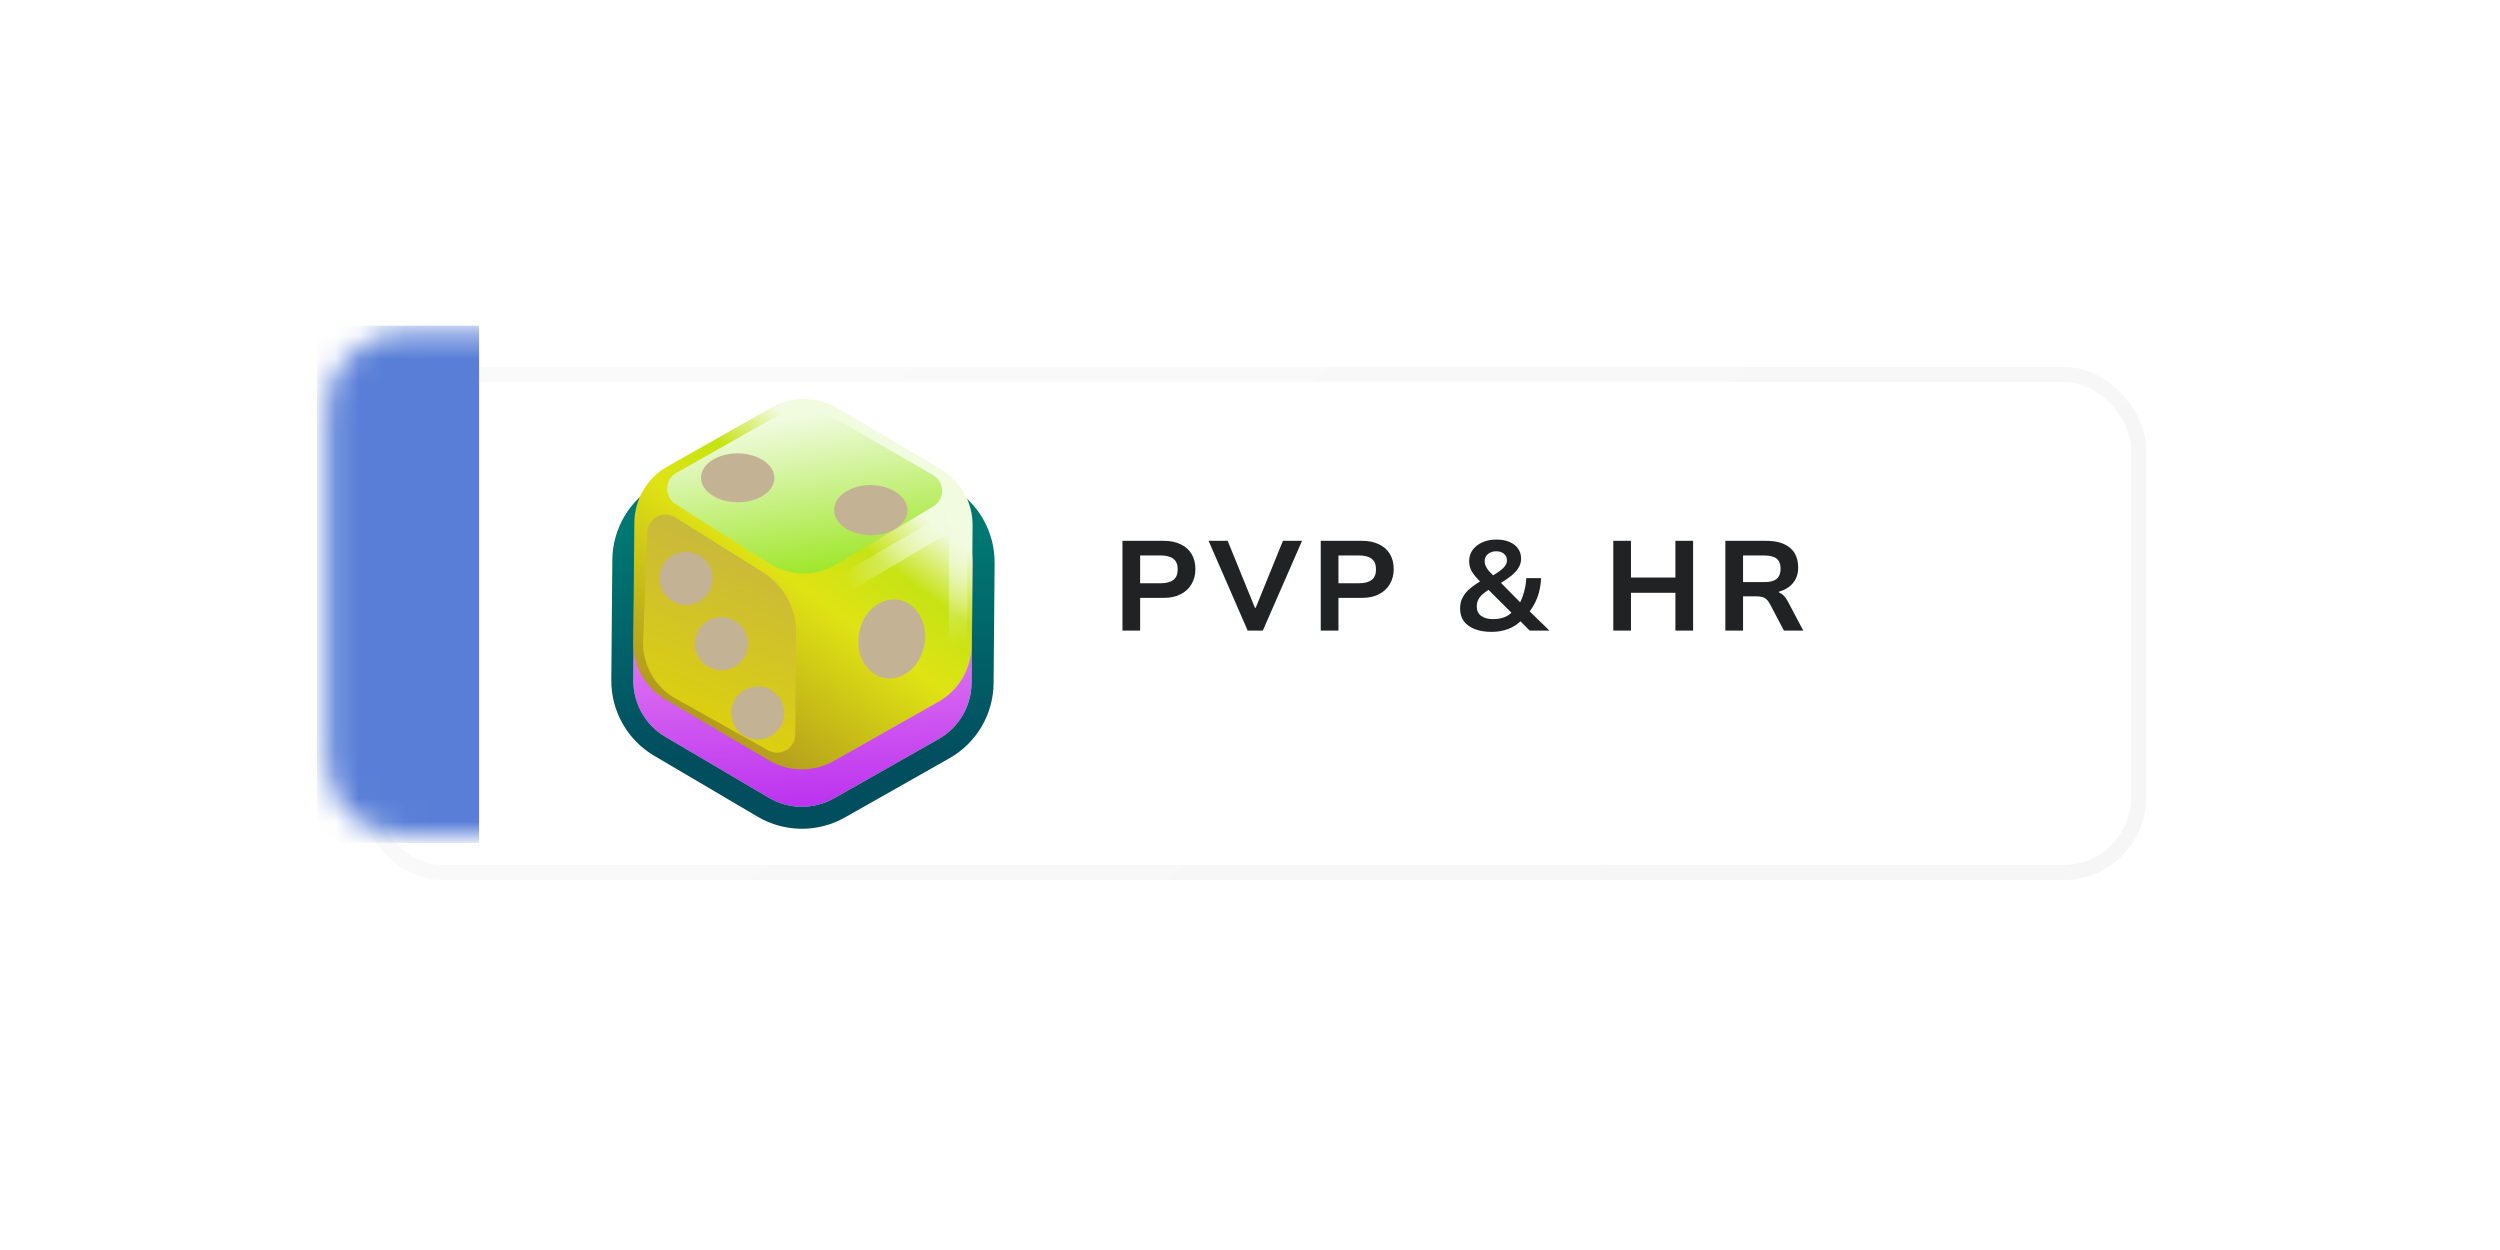 <svg width="108" height="54" viewBox="0 0 108 54" fill="none" xmlns="http://www.w3.org/2000/svg">
<g filter="url(#filter0_d_120_3197)">
<rect x="14.197" y="14.484" width="76.5" height="21.516" rx="3.245" fill="white"/>
<rect x="14.197" y="14.484" width="76.5" height="21.516" rx="3.245" stroke="url(#paint0_linear_120_3197)" stroke-opacity="0.3" stroke-width="0.651"/>
</g>
<g filter="url(#filter1_di_120_3197)">
<path d="M33.346 17.598C34.221 17.103 35.292 17.112 36.158 17.622L40.631 20.255C41.496 20.764 42.025 21.697 42.016 22.702L41.972 27.891C41.964 28.896 41.42 29.82 40.545 30.315L36.029 32.872C35.155 33.367 34.083 33.358 33.217 32.848L28.745 30.215C27.879 29.705 27.351 28.772 27.359 27.768L27.403 22.578C27.412 21.573 27.956 20.65 28.83 20.155L33.346 17.598Z" fill="url(#paint1_linear_120_3197)"/>
<path d="M33.112 17.184C34.134 16.606 35.387 16.616 36.4 17.212L40.872 19.845C41.884 20.441 42.502 21.532 42.492 22.706L42.448 27.896C42.438 29.07 41.802 30.15 40.779 30.728L36.264 33.285C35.241 33.864 33.988 33.853 32.975 33.257L28.503 30.624C27.491 30.029 26.874 28.938 26.884 27.764L26.928 22.575C26.938 21.4 27.573 20.32 28.596 19.741L33.112 17.184Z" stroke="url(#paint2_linear_120_3197)" stroke-width="0.951"/>
</g>
<path d="M33.346 17.598C34.22 17.103 35.292 17.112 36.158 17.622L40.63 20.255C41.496 20.764 42.024 21.697 42.016 22.702L41.972 27.891C41.963 28.896 41.419 29.82 40.545 30.315L36.029 32.872C35.154 33.367 34.082 33.358 33.217 32.848L28.744 30.215C27.878 29.705 27.35 28.772 27.359 27.768L27.403 22.578C27.411 21.573 27.955 20.65 28.829 20.155L33.346 17.598Z" fill="url(#paint3_linear_120_3197)"/>
<path d="M33.227 18.163C34.162 17.634 35.307 17.639 36.239 18.175L40.307 20.52C40.828 20.82 40.834 21.569 40.318 21.878L36.126 24.385C35.233 24.92 34.114 24.905 33.235 24.348L29.186 21.779C28.684 21.461 28.702 20.722 29.22 20.429L33.227 18.163Z" fill="url(#paint4_linear_120_3197)"/>
<path d="M34.391 27.328C34.399 26.273 33.86 25.29 32.967 24.73L29.172 22.351C28.659 22.03 27.99 22.383 27.967 22.988L27.783 27.667C27.742 28.703 28.287 29.675 29.192 30.181L33.184 32.413C33.706 32.705 34.351 32.33 34.355 31.732L34.391 27.328Z" fill="url(#paint5_linear_120_3197)"/>
<g filter="url(#filter2_i_120_3197)">
<ellipse cx="38.523" cy="27.377" rx="1.434" ry="1.716" transform="rotate(10.254 38.523 27.377)" fill="#C4B295" style="mix-blend-mode:multiply"/>
</g>
<g filter="url(#filter3_i_120_3197)">
<path d="M33.075 29.483C33.679 29.671 34.017 30.313 33.829 30.917C33.642 31.521 32.999 31.859 32.395 31.671C31.791 31.483 31.454 30.841 31.641 30.237C31.829 29.633 32.471 29.296 33.075 29.483ZM31.5 26.488C32.104 26.676 32.442 27.318 32.254 27.922C32.066 28.526 31.424 28.864 30.82 28.676C30.216 28.488 29.879 27.846 30.066 27.242C30.254 26.638 30.896 26.301 31.5 26.488ZM29.977 23.669C30.581 23.857 30.919 24.499 30.731 25.103C30.543 25.707 29.901 26.045 29.297 25.857C28.693 25.669 28.355 25.027 28.543 24.423C28.731 23.819 29.373 23.482 29.977 23.669Z" fill="#C4B295" style="mix-blend-mode:multiply"/>
</g>
<g filter="url(#filter4_i_120_3197)">
<path d="M37.627 20.731C38.502 20.739 39.208 21.23 39.203 21.828C39.197 22.426 38.484 22.905 37.609 22.897C36.733 22.89 36.028 22.399 36.033 21.801C36.038 21.203 36.752 20.724 37.627 20.731ZM31.879 19.361C32.754 19.369 33.459 19.848 33.455 20.431C33.45 21.015 32.736 21.482 31.861 21.474C30.985 21.467 30.28 20.988 30.285 20.404C30.29 19.821 31.003 19.354 31.879 19.361Z" fill="#C4B295" style="mix-blend-mode:multiply"/>
</g>
<path d="M40.796 22.2L35.918 25.057V26.008L40.781 23.139C40.878 23.082 41.001 23.152 41.001 23.265V29.518L41.787 28.878V22.768C41.787 22.259 41.235 21.943 40.796 22.2Z" fill="url(#paint6_radial_120_3197)"/>
<path d="M48.49 27.242V23.364H50.277C50.559 23.364 50.801 23.414 51.003 23.513C51.208 23.608 51.366 23.748 51.476 23.931C51.586 24.114 51.641 24.332 51.641 24.585C51.641 24.835 51.584 25.053 51.471 25.24C51.361 25.427 51.203 25.572 50.998 25.674C50.796 25.777 50.556 25.828 50.277 25.828H49.254V27.242H48.49ZM49.254 25.196H50.145C50.383 25.196 50.565 25.148 50.69 25.053C50.814 24.958 50.877 24.805 50.877 24.596C50.877 24.387 50.814 24.235 50.69 24.14C50.569 24.045 50.387 23.997 50.145 23.997H49.254V25.196ZM53.9 27.242L52.211 23.364H53.036L54.213 26.257H54.246L55.423 23.364H56.248L54.554 27.242H53.9ZM57.056 27.242V23.364H58.844C59.126 23.364 59.368 23.414 59.57 23.513C59.775 23.608 59.933 23.748 60.043 23.931C60.153 24.114 60.208 24.332 60.208 24.585C60.208 24.835 60.151 25.053 60.037 25.24C59.927 25.427 59.769 25.572 59.564 25.674C59.362 25.777 59.122 25.828 58.844 25.828H57.821V27.242H57.056ZM57.821 25.196H58.712C58.95 25.196 59.131 25.148 59.256 25.053C59.381 24.958 59.443 24.805 59.443 24.596C59.443 24.387 59.381 24.235 59.256 24.14C59.135 24.045 58.954 23.997 58.712 23.997H57.821V25.196ZM64.44 27.297C64.158 27.297 63.914 27.257 63.709 27.176C63.503 27.095 63.346 26.982 63.236 26.835C63.129 26.685 63.076 26.503 63.076 26.29C63.076 26.114 63.109 25.962 63.175 25.834C63.241 25.702 63.329 25.585 63.439 25.482C63.553 25.379 63.678 25.284 63.813 25.196L64.05 25.042L63.989 25.168C63.81 24.996 63.678 24.842 63.593 24.706C63.509 24.571 63.467 24.415 63.467 24.239C63.467 24.059 63.516 23.9 63.615 23.76C63.718 23.621 63.857 23.511 64.033 23.43C64.209 23.35 64.411 23.309 64.638 23.309C64.866 23.309 65.058 23.344 65.216 23.414C65.377 23.484 65.5 23.581 65.584 23.705C65.669 23.826 65.711 23.971 65.711 24.14C65.711 24.283 65.672 24.415 65.595 24.536C65.518 24.657 65.414 24.771 65.282 24.877C65.15 24.983 64.998 25.088 64.825 25.19L64.754 25.091L65.694 26.043L65.639 26.07C65.713 25.949 65.777 25.79 65.832 25.592C65.89 25.394 65.925 25.189 65.936 24.976H66.574C66.563 25.277 66.51 25.553 66.415 25.806C66.319 26.056 66.198 26.27 66.052 26.45L65.969 26.301L66.937 27.242H66.085L65.623 26.78H65.744C65.586 26.949 65.395 27.077 65.172 27.165C64.952 27.253 64.708 27.297 64.44 27.297ZM64.501 26.747C64.68 26.747 64.847 26.718 65.001 26.659C65.155 26.597 65.28 26.505 65.375 26.384L65.386 26.56L64.204 25.383L64.479 25.377L64.297 25.487C64.195 25.553 64.105 25.621 64.028 25.691C63.954 25.757 63.898 25.832 63.857 25.916C63.817 25.997 63.797 26.092 63.797 26.202C63.797 26.382 63.861 26.518 63.989 26.609C64.118 26.701 64.288 26.747 64.501 26.747ZM64.638 23.815C64.492 23.815 64.371 23.856 64.275 23.936C64.184 24.017 64.138 24.12 64.138 24.244C64.138 24.321 64.154 24.395 64.187 24.464C64.22 24.534 64.27 24.607 64.336 24.684C64.405 24.758 64.488 24.842 64.583 24.937L64.451 24.888C64.591 24.804 64.708 24.727 64.803 24.657C64.902 24.584 64.976 24.51 65.023 24.437C65.075 24.364 65.1 24.288 65.1 24.211C65.1 24.087 65.056 23.99 64.968 23.92C64.88 23.85 64.77 23.815 64.638 23.815ZM69.694 27.242V23.364H70.458V24.948H72.377V23.364H73.142V27.242H72.377V25.608H70.458V27.242H69.694ZM74.535 27.242V23.364H76.295C76.743 23.364 77.085 23.463 77.324 23.661C77.562 23.859 77.681 24.145 77.681 24.519C77.681 24.714 77.643 24.881 77.566 25.02C77.493 25.159 77.394 25.275 77.269 25.366C77.144 25.454 77.005 25.519 76.851 25.559V25.592L76.884 25.608C76.946 25.634 77.005 25.676 77.06 25.735C77.118 25.79 77.179 25.876 77.241 25.993L77.901 27.242H77.065L76.455 26.081C76.411 25.997 76.361 25.933 76.306 25.889C76.255 25.841 76.195 25.808 76.125 25.79C76.055 25.772 75.971 25.762 75.872 25.762H75.3V27.242H74.535ZM75.3 25.146H76.235C76.473 25.146 76.647 25.099 76.757 25.003C76.867 24.904 76.922 24.758 76.922 24.563C76.922 24.369 76.865 24.226 76.752 24.134C76.638 24.043 76.459 23.997 76.213 23.997H75.3V25.146Z" fill="#202224"/>
<mask id="mask0_120_3197" style="mask-type:alpha" maskUnits="userSpaceOnUse" x="13" y="14" width="16" height="23">
<path d="M14.197 17.729C14.197 15.937 15.65 14.484 17.442 14.484H21.952C25.401 14.484 28.197 17.28 28.197 20.729V29.754C28.197 33.204 25.401 36 21.952 36H17.442C15.65 36 14.197 34.547 14.197 32.755V17.729Z" fill="white" stroke="url(#paint7_linear_120_3197)" stroke-opacity="0.3" stroke-width="0.651"/>
</mask>
<g mask="url(#mask0_120_3197)">
<rect x="13.697" y="14.07" width="7" height="22.344" fill="#587ED7"/>
</g>
<defs>
<filter id="filter0_d_120_3197" x="0.346" y="0.632" width="107.584" height="52.601" filterUnits="userSpaceOnUse" color-interpolation-filters="sRGB">
<feFlood flood-opacity="0" result="BackgroundImageFix"/>
<feColorMatrix in="SourceAlpha" type="matrix" values="0 0 0 0 0 0 0 0 0 0 0 0 0 0 0 0 0 0 127 0" result="hardAlpha"/>
<feOffset dx="1.691" dy="1.691"/>
<feGaussianBlur stdDeviation="7.608"/>
<feColorMatrix type="matrix" values="0 0 0 0 0 0 0 0 0 0 0 0 0 0 0 0 0 0 0.05 0"/>
<feBlend mode="normal" in2="BackgroundImageFix" result="effect1_dropShadow_120_3197"/>
<feBlend mode="normal" in="SourceGraphic" in2="effect1_dropShadow_120_3197" result="shape"/>
</filter>
<filter id="filter1_di_120_3197" x="26.408" y="16.282" width="16.559" height="18.49" filterUnits="userSpaceOnUse" color-interpolation-filters="sRGB">
<feFlood flood-opacity="0" result="BackgroundImageFix"/>
<feColorMatrix in="SourceAlpha" type="matrix" values="0 0 0 0 0 0 0 0 0 0 0 0 0 0 0 0 0 0 127 0" result="hardAlpha"/>
<feOffset dy="0.585"/>
<feComposite in2="hardAlpha" operator="out"/>
<feColorMatrix type="matrix" values="0 0 0 0 0 0 0 0 0 0.137 0 0 0 0 0.204 0 0 0 1 0"/>
<feBlend mode="normal" in2="BackgroundImageFix" result="effect1_dropShadow_120_3197"/>
<feBlend mode="normal" in="SourceGraphic" in2="effect1_dropShadow_120_3197" result="shape"/>
<feColorMatrix in="SourceAlpha" type="matrix" values="0 0 0 0 0 0 0 0 0 0 0 0 0 0 0 0 0 0 127 0" result="hardAlpha"/>
<feOffset dy="1.031"/>
<feComposite in2="hardAlpha" operator="arithmetic" k2="-1" k3="1"/>
<feColorMatrix type="matrix" values="0 0 0 0 1 0 0 0 0 1 0 0 0 0 1 0 0 0 0.55 0"/>
<feBlend mode="normal" in2="shape" result="effect2_innerShadow_120_3197"/>
</filter>
<filter id="filter2_i_120_3197" x="37.078" y="25.669" width="2.889" height="3.415" filterUnits="userSpaceOnUse" color-interpolation-filters="sRGB">
<feFlood flood-opacity="0" result="BackgroundImageFix"/>
<feBlend mode="normal" in="SourceGraphic" in2="BackgroundImageFix" result="shape"/>
<feColorMatrix in="SourceAlpha" type="matrix" values="0 0 0 0 0 0 0 0 0 0 0 0 0 0 0 0 0 0 127 0" result="hardAlpha"/>
<feOffset dy="0.225"/>
<feComposite in2="hardAlpha" operator="arithmetic" k2="-1" k3="1"/>
<feColorMatrix type="matrix" values="0 0 0 0 0 0 0 0 0 0 0 0 0 0 0 0 0 0 0.15 0"/>
<feBlend mode="normal" in2="shape" result="effect1_innerShadow_120_3197"/>
</filter>
<filter id="filter3_i_120_3197" x="28.491" y="23.617" width="5.39" height="8.105" filterUnits="userSpaceOnUse" color-interpolation-filters="sRGB">
<feFlood flood-opacity="0" result="BackgroundImageFix"/>
<feBlend mode="normal" in="SourceGraphic" in2="BackgroundImageFix" result="shape"/>
<feColorMatrix in="SourceAlpha" type="matrix" values="0 0 0 0 0 0 0 0 0 0 0 0 0 0 0 0 0 0 127 0" result="hardAlpha"/>
<feOffset dy="0.225"/>
<feComposite in2="hardAlpha" operator="arithmetic" k2="-1" k3="1"/>
<feColorMatrix type="matrix" values="0 0 0 0 0 0 0 0 0 0 0 0 0 0 0 0 0 0 0.15 0"/>
<feBlend mode="normal" in2="shape" result="effect1_innerShadow_120_3197"/>
</filter>
<filter id="filter4_i_120_3197" x="30.285" y="19.361" width="8.918" height="3.536" filterUnits="userSpaceOnUse" color-interpolation-filters="sRGB">
<feFlood flood-opacity="0" result="BackgroundImageFix"/>
<feBlend mode="normal" in="SourceGraphic" in2="BackgroundImageFix" result="shape"/>
<feColorMatrix in="SourceAlpha" type="matrix" values="0 0 0 0 0 0 0 0 0 0 0 0 0 0 0 0 0 0 127 0" result="hardAlpha"/>
<feOffset dy="0.225"/>
<feComposite in2="hardAlpha" operator="arithmetic" k2="-1" k3="1"/>
<feColorMatrix type="matrix" values="0 0 0 0 0 0 0 0 0 0 0 0 0 0 0 0 0 0 0.15 0"/>
<feBlend mode="normal" in2="shape" result="effect1_innerShadow_120_3197"/>
</filter>
<linearGradient id="paint0_linear_120_3197" x1="31.641" y1="6.712" x2="69.674" y2="49.759" gradientUnits="userSpaceOnUse">
<stop stop-color="#F1F1F1"/>
<stop offset="1" stop-color="#E1E1E1"/>
</linearGradient>
<linearGradient id="paint1_linear_120_3197" x1="34.759" y1="16.798" x2="35.43" y2="38.409" gradientUnits="userSpaceOnUse">
<stop offset="0.15" stop-color="#FFB1F3"/>
<stop offset="1" stop-color="#A101ED"/>
</linearGradient>
<linearGradient id="paint2_linear_120_3197" x1="34.759" y1="16.798" x2="34.616" y2="33.672" gradientUnits="userSpaceOnUse">
<stop offset="0.27" stop-color="#017772"/>
<stop offset="0.852" stop-color="#014E5F"/>
</linearGradient>
<linearGradient id="paint3_linear_120_3197" x1="36.263" y1="19.636" x2="27.435" y2="31.719" gradientUnits="userSpaceOnUse">
<stop stop-color="#F1FBE0"/>
<stop offset="0.177" stop-color="#C6E314"/>
<stop offset="0.376" stop-color="#DFE314"/>
<stop offset="1" stop-color="#A6861F"/>
</linearGradient>
<linearGradient id="paint4_linear_120_3197" x1="34.996" y1="25.617" x2="33.795" y2="18.099" gradientUnits="userSpaceOnUse">
<stop stop-color="#96E415"/>
<stop offset="1" stop-color="#F1FBE0"/>
</linearGradient>
<linearGradient id="paint5_linear_120_3197" x1="35.556" y1="25.552" x2="32.738" y2="32.45" gradientUnits="userSpaceOnUse">
<stop stop-color="#CABA39"/>
<stop offset="0.979" stop-color="#DCD00F"/>
</linearGradient>
<radialGradient id="paint6_radial_120_3197" cx="0" cy="0" r="1" gradientUnits="userSpaceOnUse" gradientTransform="translate(41.477 22.095) rotate(120.329) scale(6.228 4.797)">
<stop stop-color="#F1FBE0"/>
<stop offset="1" stop-color="#F1FBE0" stop-opacity="0"/>
</radialGradient>
<linearGradient id="paint7_linear_120_3197" x1="17.39" y1="6.712" x2="32.613" y2="9.865" gradientUnits="userSpaceOnUse">
<stop stop-color="#F1F1F1"/>
<stop offset="1" stop-color="#E1E1E1"/>
</linearGradient>
</defs>
</svg>

